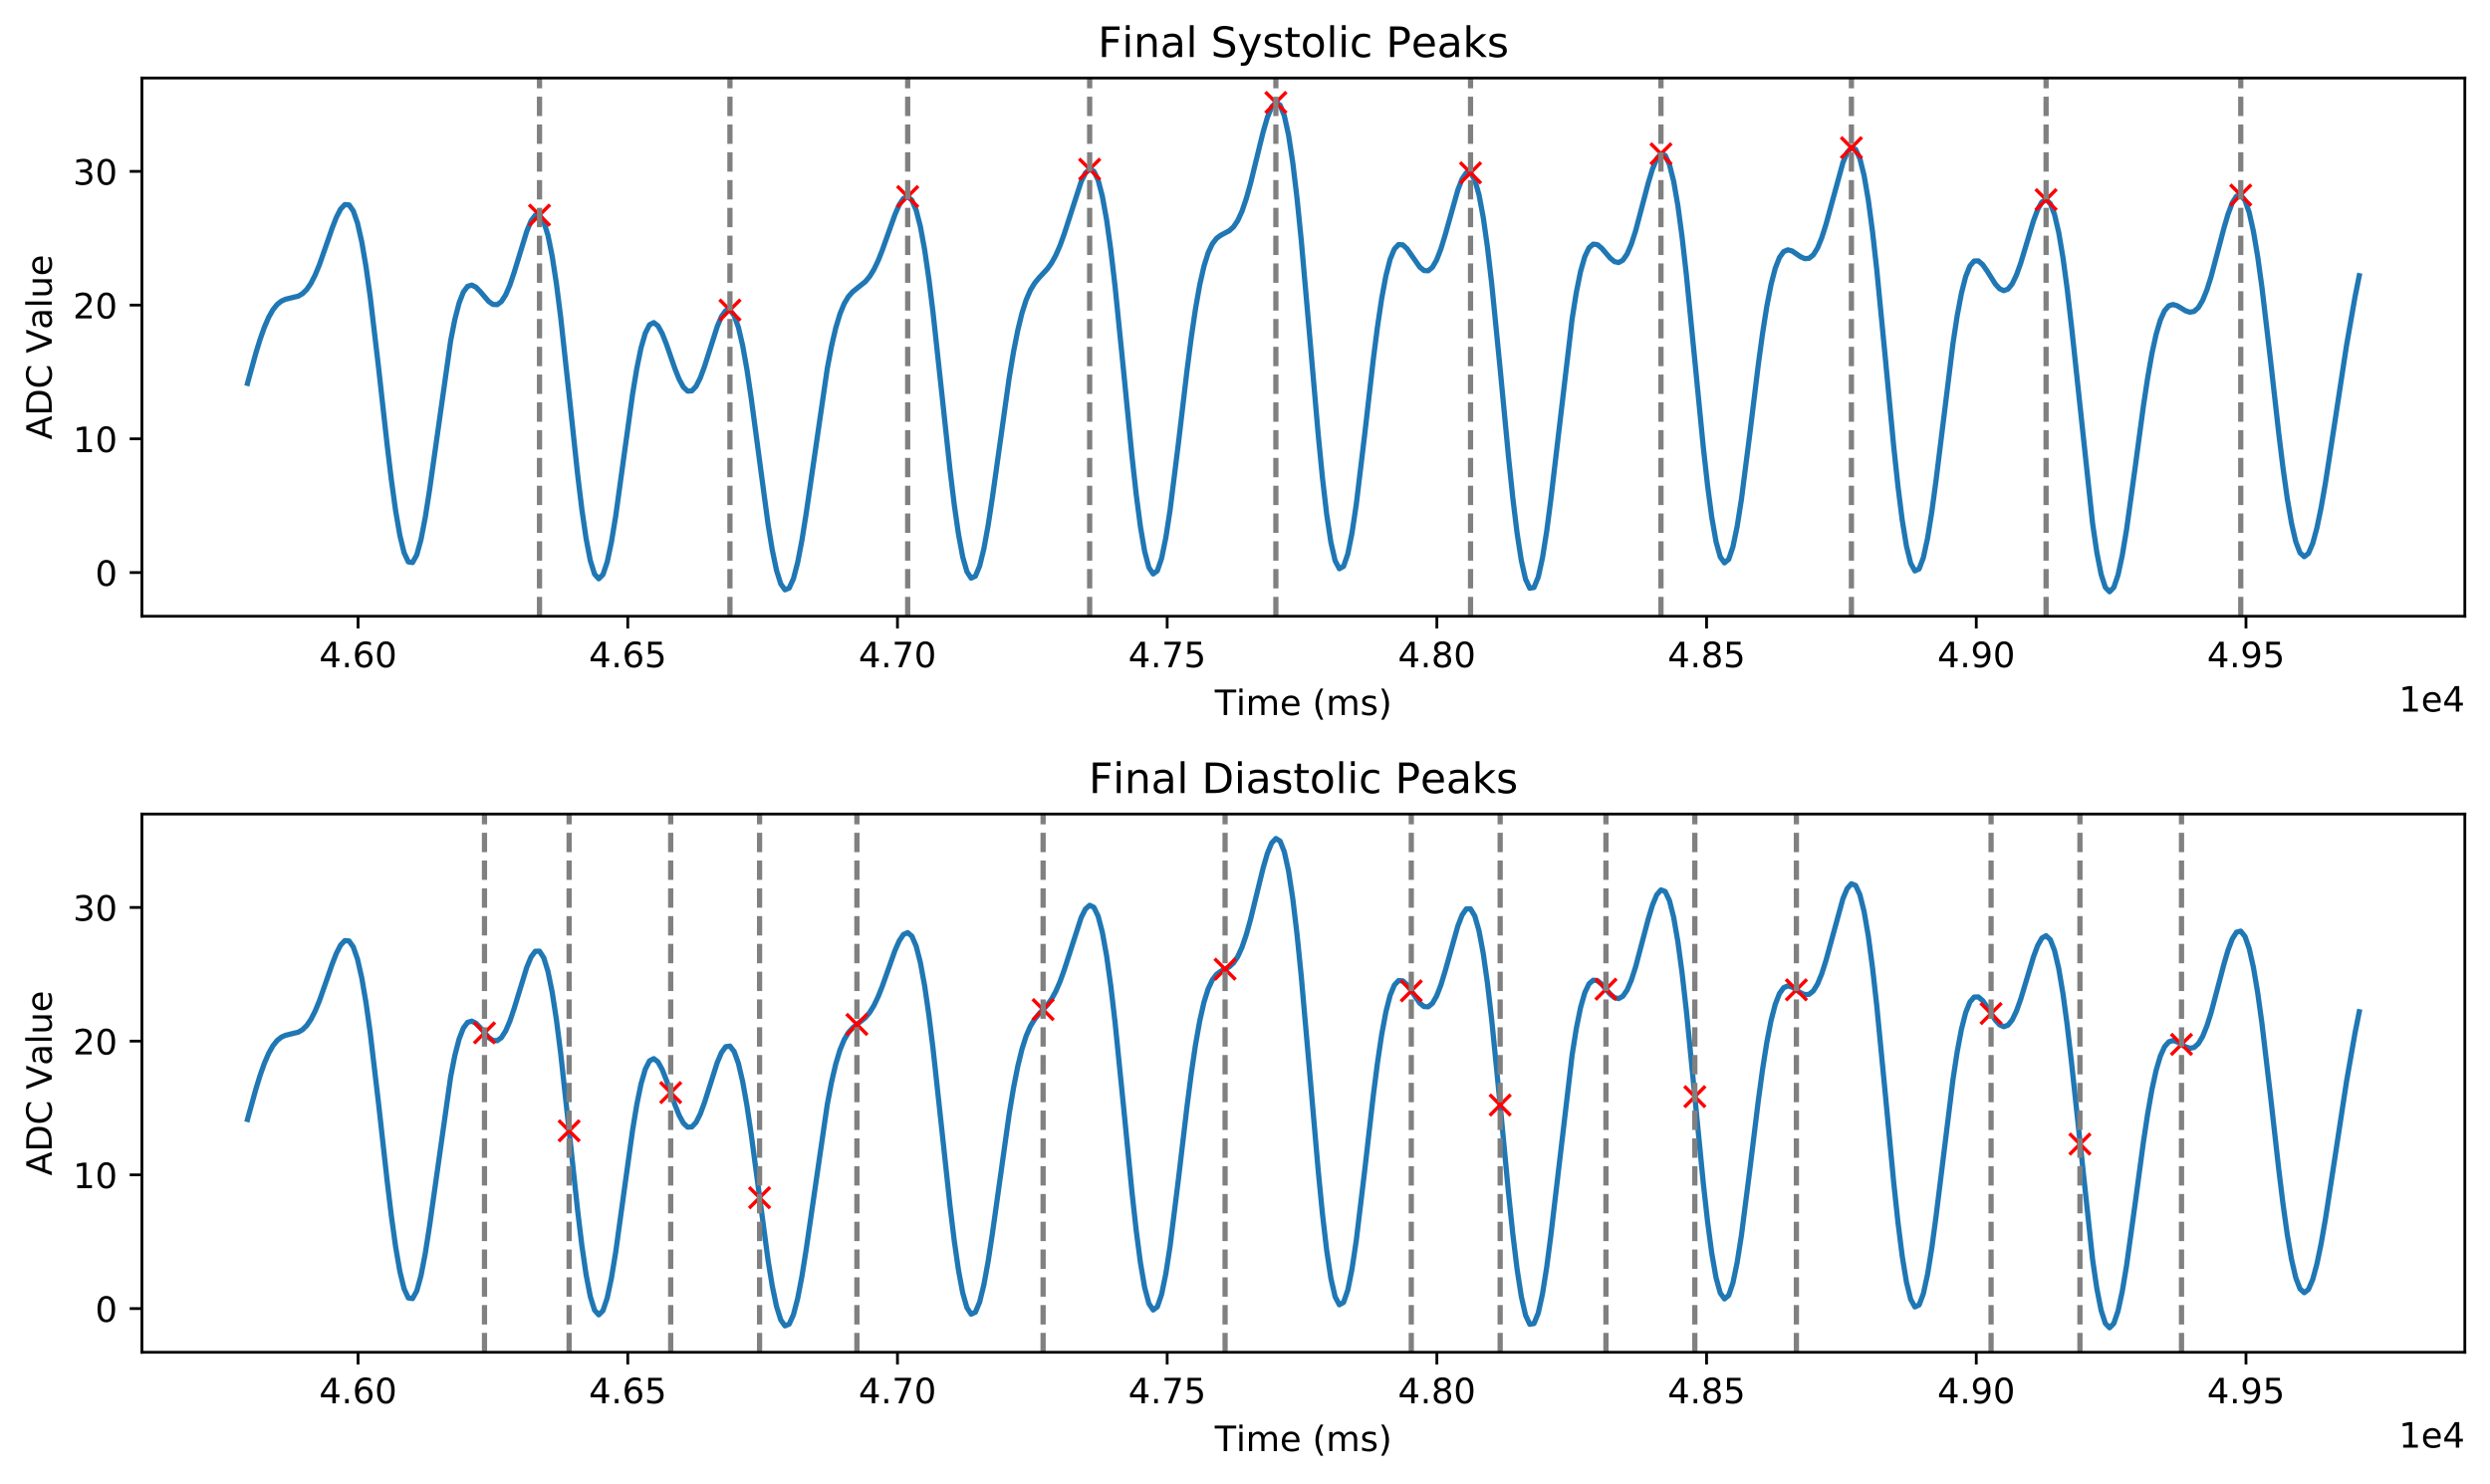 <?xml version="1.0" encoding="utf-8" standalone="no"?>
<!DOCTYPE svg PUBLIC "-//W3C//DTD SVG 1.1//EN"
  "http://www.w3.org/Graphics/SVG/1.1/DTD/svg11.dtd">
<!-- Created with matplotlib (https://matplotlib.org/) -->
<svg height="424.474pt" version="1.1" viewBox="0 0 712.433 424.474" width="712.433pt" xmlns="http://www.w3.org/2000/svg" xmlns:xlink="http://www.w3.org/1999/xlink">
 <defs>
  <style type="text/css">
*{stroke-linecap:butt;stroke-linejoin:round;}
  </style>
 </defs>
 <g id="figure_1">
  <g id="patch_1">
   <path d="M 0 424.474 
L 712.433 424.474 
L 712.433 0 
L 0 0 
z
" style="fill:#ffffff;"/>
  </g>
  <g id="axes_1">
   <g id="patch_2">
    <path d="M 40.603 176.318 
L 705.233 176.318 
L 705.233 22.318 
L 40.603 22.318 
z
" style="fill:#ffffff;"/>
   </g>
   <g id="matplotlib.axis_1">
    <g id="xtick_1">
     <g id="line2d_1">
      <defs>
       <path d="M 0 0 
L 0 3.5 
" id="m18b2d6b1d8" style="stroke:#000000;stroke-width:0.8;"/>
      </defs>
      <g>
       <use style="stroke:#000000;stroke-width:0.8;" x="102.452" xlink:href="#m18b2d6b1d8" y="176.318"/>
      </g>
     </g>
     <g id="text_1">
      <!-- 4.60 -->
      <defs>
       <path d="M 37.797 64.312 
L 12.891 25.391 
L 37.797 25.391 
z
M 35.203 72.906 
L 47.609 72.906 
L 47.609 25.391 
L 58.016 25.391 
L 58.016 17.188 
L 47.609 17.188 
L 47.609 0 
L 37.797 0 
L 37.797 17.188 
L 4.891 17.188 
L 4.891 26.703 
z
" id="DejaVuSans-52"/>
       <path d="M 10.688 12.406 
L 21 12.406 
L 21 0 
L 10.688 0 
z
" id="DejaVuSans-46"/>
       <path d="M 33.016 40.375 
Q 26.375 40.375 22.484 35.828 
Q 18.609 31.297 18.609 23.391 
Q 18.609 15.531 22.484 10.953 
Q 26.375 6.391 33.016 6.391 
Q 39.656 6.391 43.531 10.953 
Q 47.406 15.531 47.406 23.391 
Q 47.406 31.297 43.531 35.828 
Q 39.656 40.375 33.016 40.375 
z
M 52.594 71.297 
L 52.594 62.312 
Q 48.875 64.062 45.094 64.984 
Q 41.312 65.922 37.594 65.922 
Q 27.828 65.922 22.672 59.328 
Q 17.531 52.734 16.797 39.406 
Q 19.672 43.656 24.016 45.922 
Q 28.375 48.188 33.594 48.188 
Q 44.578 48.188 50.953 41.516 
Q 57.328 34.859 57.328 23.391 
Q 57.328 12.156 50.688 5.359 
Q 44.047 -1.422 33.016 -1.422 
Q 20.359 -1.422 13.672 8.266 
Q 6.984 17.969 6.984 36.375 
Q 6.984 53.656 15.188 63.938 
Q 23.391 74.219 37.203 74.219 
Q 40.922 74.219 44.703 73.484 
Q 48.484 72.75 52.594 71.297 
z
" id="DejaVuSans-54"/>
       <path d="M 31.781 66.406 
Q 24.172 66.406 20.328 58.906 
Q 16.5 51.422 16.5 36.375 
Q 16.5 21.391 20.328 13.891 
Q 24.172 6.391 31.781 6.391 
Q 39.453 6.391 43.281 13.891 
Q 47.125 21.391 47.125 36.375 
Q 47.125 51.422 43.281 58.906 
Q 39.453 66.406 31.781 66.406 
z
M 31.781 74.219 
Q 44.047 74.219 50.516 64.516 
Q 56.984 54.828 56.984 36.375 
Q 56.984 17.969 50.516 8.266 
Q 44.047 -1.422 31.781 -1.422 
Q 19.531 -1.422 13.062 8.266 
Q 6.594 17.969 6.594 36.375 
Q 6.594 54.828 13.062 64.516 
Q 19.531 74.219 31.781 74.219 
z
" id="DejaVuSans-48"/>
      </defs>
      <g transform="translate(91.319 190.917)scale(0.1 -0.1)">
       <use xlink:href="#DejaVuSans-52"/>
       <use x="63.623" xlink:href="#DejaVuSans-46"/>
       <use x="95.41" xlink:href="#DejaVuSans-54"/>
       <use x="159.033" xlink:href="#DejaVuSans-48"/>
      </g>
     </g>
    </g>
    <g id="xtick_2">
     <g id="line2d_2">
      <g>
       <use style="stroke:#000000;stroke-width:0.8;" x="179.618" xlink:href="#m18b2d6b1d8" y="176.318"/>
      </g>
     </g>
     <g id="text_2">
      <!-- 4.65 -->
      <defs>
       <path d="M 10.797 72.906 
L 49.516 72.906 
L 49.516 64.594 
L 19.828 64.594 
L 19.828 46.734 
Q 21.969 47.469 24.109 47.828 
Q 26.266 48.188 28.422 48.188 
Q 40.625 48.188 47.75 41.5 
Q 54.891 34.812 54.891 23.391 
Q 54.891 11.625 47.562 5.094 
Q 40.234 -1.422 26.906 -1.422 
Q 22.312 -1.422 17.547 -0.641 
Q 12.797 0.141 7.719 1.703 
L 7.719 11.625 
Q 12.109 9.234 16.797 8.062 
Q 21.484 6.891 26.703 6.891 
Q 35.156 6.891 40.078 11.328 
Q 45.016 15.766 45.016 23.391 
Q 45.016 31 40.078 35.438 
Q 35.156 39.891 26.703 39.891 
Q 22.75 39.891 18.812 39.016 
Q 14.891 38.141 10.797 36.281 
z
" id="DejaVuSans-53"/>
      </defs>
      <g transform="translate(168.485 190.917)scale(0.1 -0.1)">
       <use xlink:href="#DejaVuSans-52"/>
       <use x="63.623" xlink:href="#DejaVuSans-46"/>
       <use x="95.41" xlink:href="#DejaVuSans-54"/>
       <use x="159.033" xlink:href="#DejaVuSans-53"/>
      </g>
     </g>
    </g>
    <g id="xtick_3">
     <g id="line2d_3">
      <g>
       <use style="stroke:#000000;stroke-width:0.8;" x="256.783" xlink:href="#m18b2d6b1d8" y="176.318"/>
      </g>
     </g>
     <g id="text_3">
      <!-- 4.70 -->
      <defs>
       <path d="M 8.203 72.906 
L 55.078 72.906 
L 55.078 68.703 
L 28.609 0 
L 18.312 0 
L 43.219 64.594 
L 8.203 64.594 
z
" id="DejaVuSans-55"/>
      </defs>
      <g transform="translate(245.651 190.917)scale(0.1 -0.1)">
       <use xlink:href="#DejaVuSans-52"/>
       <use x="63.623" xlink:href="#DejaVuSans-46"/>
       <use x="95.41" xlink:href="#DejaVuSans-55"/>
       <use x="159.033" xlink:href="#DejaVuSans-48"/>
      </g>
     </g>
    </g>
    <g id="xtick_4">
     <g id="line2d_4">
      <g>
       <use style="stroke:#000000;stroke-width:0.8;" x="333.949" xlink:href="#m18b2d6b1d8" y="176.318"/>
      </g>
     </g>
     <g id="text_4">
      <!-- 4.75 -->
      <g transform="translate(322.817 190.917)scale(0.1 -0.1)">
       <use xlink:href="#DejaVuSans-52"/>
       <use x="63.623" xlink:href="#DejaVuSans-46"/>
       <use x="95.41" xlink:href="#DejaVuSans-55"/>
       <use x="159.033" xlink:href="#DejaVuSans-53"/>
      </g>
     </g>
    </g>
    <g id="xtick_5">
     <g id="line2d_5">
      <g>
       <use style="stroke:#000000;stroke-width:0.8;" x="411.115" xlink:href="#m18b2d6b1d8" y="176.318"/>
      </g>
     </g>
     <g id="text_5">
      <!-- 4.80 -->
      <defs>
       <path d="M 31.781 34.625 
Q 24.75 34.625 20.719 30.859 
Q 16.703 27.094 16.703 20.516 
Q 16.703 13.922 20.719 10.156 
Q 24.75 6.391 31.781 6.391 
Q 38.812 6.391 42.859 10.172 
Q 46.922 13.969 46.922 20.516 
Q 46.922 27.094 42.891 30.859 
Q 38.875 34.625 31.781 34.625 
z
M 21.922 38.812 
Q 15.578 40.375 12.031 44.719 
Q 8.5 49.078 8.5 55.328 
Q 8.5 64.062 14.719 69.141 
Q 20.953 74.219 31.781 74.219 
Q 42.672 74.219 48.875 69.141 
Q 55.078 64.062 55.078 55.328 
Q 55.078 49.078 51.531 44.719 
Q 48 40.375 41.703 38.812 
Q 48.828 37.156 52.797 32.312 
Q 56.781 27.484 56.781 20.516 
Q 56.781 9.906 50.312 4.234 
Q 43.844 -1.422 31.781 -1.422 
Q 19.734 -1.422 13.25 4.234 
Q 6.781 9.906 6.781 20.516 
Q 6.781 27.484 10.781 32.312 
Q 14.797 37.156 21.922 38.812 
z
M 18.312 54.391 
Q 18.312 48.734 21.844 45.562 
Q 25.391 42.391 31.781 42.391 
Q 38.141 42.391 41.719 45.562 
Q 45.312 48.734 45.312 54.391 
Q 45.312 60.062 41.719 63.234 
Q 38.141 66.406 31.781 66.406 
Q 25.391 66.406 21.844 63.234 
Q 18.312 60.062 18.312 54.391 
z
" id="DejaVuSans-56"/>
      </defs>
      <g transform="translate(399.982 190.917)scale(0.1 -0.1)">
       <use xlink:href="#DejaVuSans-52"/>
       <use x="63.623" xlink:href="#DejaVuSans-46"/>
       <use x="95.41" xlink:href="#DejaVuSans-56"/>
       <use x="159.033" xlink:href="#DejaVuSans-48"/>
      </g>
     </g>
    </g>
    <g id="xtick_6">
     <g id="line2d_6">
      <g>
       <use style="stroke:#000000;stroke-width:0.8;" x="488.281" xlink:href="#m18b2d6b1d8" y="176.318"/>
      </g>
     </g>
     <g id="text_6">
      <!-- 4.85 -->
      <g transform="translate(477.148 190.917)scale(0.1 -0.1)">
       <use xlink:href="#DejaVuSans-52"/>
       <use x="63.623" xlink:href="#DejaVuSans-46"/>
       <use x="95.41" xlink:href="#DejaVuSans-56"/>
       <use x="159.033" xlink:href="#DejaVuSans-53"/>
      </g>
     </g>
    </g>
    <g id="xtick_7">
     <g id="line2d_7">
      <g>
       <use style="stroke:#000000;stroke-width:0.8;" x="565.447" xlink:href="#m18b2d6b1d8" y="176.318"/>
      </g>
     </g>
     <g id="text_7">
      <!-- 4.90 -->
      <defs>
       <path d="M 10.984 1.516 
L 10.984 10.5 
Q 14.703 8.734 18.5 7.812 
Q 22.312 6.891 25.984 6.891 
Q 35.75 6.891 40.891 13.453 
Q 46.047 20.016 46.781 33.406 
Q 43.953 29.203 39.594 26.953 
Q 35.25 24.703 29.984 24.703 
Q 19.047 24.703 12.672 31.312 
Q 6.297 37.938 6.297 49.422 
Q 6.297 60.641 12.938 67.422 
Q 19.578 74.219 30.609 74.219 
Q 43.266 74.219 49.922 64.516 
Q 56.594 54.828 56.594 36.375 
Q 56.594 19.141 48.406 8.859 
Q 40.234 -1.422 26.422 -1.422 
Q 22.703 -1.422 18.891 -0.688 
Q 15.094 0.047 10.984 1.516 
z
M 30.609 32.422 
Q 37.25 32.422 41.125 36.953 
Q 45.016 41.5 45.016 49.422 
Q 45.016 57.281 41.125 61.844 
Q 37.25 66.406 30.609 66.406 
Q 23.969 66.406 20.094 61.844 
Q 16.219 57.281 16.219 49.422 
Q 16.219 41.5 20.094 36.953 
Q 23.969 32.422 30.609 32.422 
z
" id="DejaVuSans-57"/>
      </defs>
      <g transform="translate(554.314 190.917)scale(0.1 -0.1)">
       <use xlink:href="#DejaVuSans-52"/>
       <use x="63.623" xlink:href="#DejaVuSans-46"/>
       <use x="95.41" xlink:href="#DejaVuSans-57"/>
       <use x="159.033" xlink:href="#DejaVuSans-48"/>
      </g>
     </g>
    </g>
    <g id="xtick_8">
     <g id="line2d_8">
      <g>
       <use style="stroke:#000000;stroke-width:0.8;" x="642.613" xlink:href="#m18b2d6b1d8" y="176.318"/>
      </g>
     </g>
     <g id="text_8">
      <!-- 4.95 -->
      <g transform="translate(631.48 190.917)scale(0.1 -0.1)">
       <use xlink:href="#DejaVuSans-52"/>
       <use x="63.623" xlink:href="#DejaVuSans-46"/>
       <use x="95.41" xlink:href="#DejaVuSans-57"/>
       <use x="159.033" xlink:href="#DejaVuSans-53"/>
      </g>
     </g>
    </g>
    <g id="text_9">
     <!-- Time (ms) -->
     <defs>
      <path d="M -0.297 72.906 
L 61.375 72.906 
L 61.375 64.594 
L 35.5 64.594 
L 35.5 0 
L 25.594 0 
L 25.594 64.594 
L -0.297 64.594 
z
" id="DejaVuSans-84"/>
      <path d="M 9.422 54.688 
L 18.406 54.688 
L 18.406 0 
L 9.422 0 
z
M 9.422 75.984 
L 18.406 75.984 
L 18.406 64.594 
L 9.422 64.594 
z
" id="DejaVuSans-105"/>
      <path d="M 52 44.188 
Q 55.375 50.25 60.062 53.125 
Q 64.75 56 71.094 56 
Q 79.641 56 84.281 50.016 
Q 88.922 44.047 88.922 33.016 
L 88.922 0 
L 79.891 0 
L 79.891 32.719 
Q 79.891 40.578 77.094 44.375 
Q 74.312 48.188 68.609 48.188 
Q 61.625 48.188 57.562 43.547 
Q 53.516 38.922 53.516 30.906 
L 53.516 0 
L 44.484 0 
L 44.484 32.719 
Q 44.484 40.625 41.703 44.406 
Q 38.922 48.188 33.109 48.188 
Q 26.219 48.188 22.156 43.531 
Q 18.109 38.875 18.109 30.906 
L 18.109 0 
L 9.078 0 
L 9.078 54.688 
L 18.109 54.688 
L 18.109 46.188 
Q 21.188 51.219 25.484 53.609 
Q 29.781 56 35.688 56 
Q 41.656 56 45.828 52.969 
Q 50 49.953 52 44.188 
z
" id="DejaVuSans-109"/>
      <path d="M 56.203 29.594 
L 56.203 25.203 
L 14.891 25.203 
Q 15.484 15.922 20.484 11.062 
Q 25.484 6.203 34.422 6.203 
Q 39.594 6.203 44.453 7.469 
Q 49.312 8.734 54.109 11.281 
L 54.109 2.781 
Q 49.266 0.734 44.188 -0.344 
Q 39.109 -1.422 33.891 -1.422 
Q 20.797 -1.422 13.156 6.188 
Q 5.516 13.812 5.516 26.812 
Q 5.516 40.234 12.766 48.109 
Q 20.016 56 32.328 56 
Q 43.359 56 49.781 48.891 
Q 56.203 41.797 56.203 29.594 
z
M 47.219 32.234 
Q 47.125 39.594 43.094 43.984 
Q 39.062 48.391 32.422 48.391 
Q 24.906 48.391 20.391 44.141 
Q 15.875 39.891 15.188 32.172 
z
" id="DejaVuSans-101"/>
      <path id="DejaVuSans-32"/>
      <path d="M 31 75.875 
Q 24.469 64.656 21.281 53.656 
Q 18.109 42.672 18.109 31.391 
Q 18.109 20.125 21.312 9.062 
Q 24.516 -2 31 -13.188 
L 23.188 -13.188 
Q 15.875 -1.703 12.234 9.375 
Q 8.594 20.453 8.594 31.391 
Q 8.594 42.281 12.203 53.312 
Q 15.828 64.359 23.188 75.875 
z
" id="DejaVuSans-40"/>
      <path d="M 44.281 53.078 
L 44.281 44.578 
Q 40.484 46.531 36.375 47.5 
Q 32.281 48.484 27.875 48.484 
Q 21.188 48.484 17.844 46.438 
Q 14.5 44.391 14.5 40.281 
Q 14.5 37.156 16.891 35.375 
Q 19.281 33.594 26.516 31.984 
L 29.594 31.297 
Q 39.156 29.25 43.188 25.516 
Q 47.219 21.781 47.219 15.094 
Q 47.219 7.469 41.188 3.016 
Q 35.156 -1.422 24.609 -1.422 
Q 20.219 -1.422 15.453 -0.562 
Q 10.688 0.297 5.422 2 
L 5.422 11.281 
Q 10.406 8.688 15.234 7.391 
Q 20.062 6.109 24.812 6.109 
Q 31.156 6.109 34.562 8.281 
Q 37.984 10.453 37.984 14.406 
Q 37.984 18.062 35.516 20.016 
Q 33.062 21.969 24.703 23.781 
L 21.578 24.516 
Q 13.234 26.266 9.516 29.906 
Q 5.812 33.547 5.812 39.891 
Q 5.812 47.609 11.281 51.797 
Q 16.75 56 26.812 56 
Q 31.781 56 36.172 55.266 
Q 40.578 54.547 44.281 53.078 
z
" id="DejaVuSans-115"/>
      <path d="M 8.016 75.875 
L 15.828 75.875 
Q 23.141 64.359 26.781 53.312 
Q 30.422 42.281 30.422 31.391 
Q 30.422 20.453 26.781 9.375 
Q 23.141 -1.703 15.828 -13.188 
L 8.016 -13.188 
Q 14.5 -2 17.703 9.062 
Q 20.906 20.125 20.906 31.391 
Q 20.906 42.672 17.703 53.656 
Q 14.5 64.656 8.016 75.875 
z
" id="DejaVuSans-41"/>
     </defs>
     <g transform="translate(347.565 204.595)scale(0.1 -0.1)">
      <use xlink:href="#DejaVuSans-84"/>
      <use x="61.037" xlink:href="#DejaVuSans-105"/>
      <use x="88.82" xlink:href="#DejaVuSans-109"/>
      <use x="186.232" xlink:href="#DejaVuSans-101"/>
      <use x="247.756" xlink:href="#DejaVuSans-32"/>
      <use x="279.543" xlink:href="#DejaVuSans-40"/>
      <use x="318.557" xlink:href="#DejaVuSans-109"/>
      <use x="415.969" xlink:href="#DejaVuSans-115"/>
      <use x="468.068" xlink:href="#DejaVuSans-41"/>
     </g>
    </g>
    <g id="text_10">
     <!-- 1e4 -->
     <defs>
      <path d="M 12.406 8.297 
L 28.516 8.297 
L 28.516 63.922 
L 10.984 60.406 
L 10.984 69.391 
L 28.422 72.906 
L 38.281 72.906 
L 38.281 8.297 
L 54.391 8.297 
L 54.391 0 
L 12.406 0 
z
" id="DejaVuSans-49"/>
     </defs>
     <g transform="translate(686.355 203.595)scale(0.1 -0.1)">
      <use xlink:href="#DejaVuSans-49"/>
      <use x="63.623" xlink:href="#DejaVuSans-101"/>
      <use x="125.146" xlink:href="#DejaVuSans-52"/>
     </g>
    </g>
   </g>
   <g id="matplotlib.axis_2">
    <g id="ytick_1">
     <g id="line2d_9">
      <defs>
       <path d="M 0 0 
L -3.5 0 
" id="m24e565a5c6" style="stroke:#000000;stroke-width:0.8;"/>
      </defs>
      <g>
       <use style="stroke:#000000;stroke-width:0.8;" x="40.603" xlink:href="#m24e565a5c6" y="163.814"/>
      </g>
     </g>
     <g id="text_11">
      <!-- 0 -->
      <g transform="translate(27.241 167.613)scale(0.1 -0.1)">
       <use xlink:href="#DejaVuSans-48"/>
      </g>
     </g>
    </g>
    <g id="ytick_2">
     <g id="line2d_10">
      <g>
       <use style="stroke:#000000;stroke-width:0.8;" x="40.603" xlink:href="#m24e565a5c6" y="125.557"/>
      </g>
     </g>
     <g id="text_12">
      <!-- 10 -->
      <g transform="translate(20.878 129.356)scale(0.1 -0.1)">
       <use xlink:href="#DejaVuSans-49"/>
       <use x="63.623" xlink:href="#DejaVuSans-48"/>
      </g>
     </g>
    </g>
    <g id="ytick_3">
     <g id="line2d_11">
      <g>
       <use style="stroke:#000000;stroke-width:0.8;" x="40.603" xlink:href="#m24e565a5c6" y="87.299"/>
      </g>
     </g>
     <g id="text_13">
      <!-- 20 -->
      <defs>
       <path d="M 19.188 8.297 
L 53.609 8.297 
L 53.609 0 
L 7.328 0 
L 7.328 8.297 
Q 12.938 14.109 22.625 23.891 
Q 32.328 33.688 34.812 36.531 
Q 39.547 41.844 41.422 45.531 
Q 43.312 49.219 43.312 52.781 
Q 43.312 58.594 39.234 62.25 
Q 35.156 65.922 28.609 65.922 
Q 23.969 65.922 18.812 64.312 
Q 13.672 62.703 7.812 59.422 
L 7.812 69.391 
Q 13.766 71.781 18.938 73 
Q 24.125 74.219 28.422 74.219 
Q 39.75 74.219 46.484 68.547 
Q 53.219 62.891 53.219 53.422 
Q 53.219 48.922 51.531 44.891 
Q 49.859 40.875 45.406 35.406 
Q 44.188 33.984 37.641 27.219 
Q 31.109 20.453 19.188 8.297 
z
" id="DejaVuSans-50"/>
      </defs>
      <g transform="translate(20.878 91.098)scale(0.1 -0.1)">
       <use xlink:href="#DejaVuSans-50"/>
       <use x="63.623" xlink:href="#DejaVuSans-48"/>
      </g>
     </g>
    </g>
    <g id="ytick_4">
     <g id="line2d_12">
      <g>
       <use style="stroke:#000000;stroke-width:0.8;" x="40.603" xlink:href="#m24e565a5c6" y="49.042"/>
      </g>
     </g>
     <g id="text_14">
      <!-- 30 -->
      <defs>
       <path d="M 40.578 39.312 
Q 47.656 37.797 51.625 33 
Q 55.609 28.219 55.609 21.188 
Q 55.609 10.406 48.188 4.484 
Q 40.766 -1.422 27.094 -1.422 
Q 22.516 -1.422 17.656 -0.516 
Q 12.797 0.391 7.625 2.203 
L 7.625 11.719 
Q 11.719 9.328 16.594 8.109 
Q 21.484 6.891 26.812 6.891 
Q 36.078 6.891 40.938 10.547 
Q 45.797 14.203 45.797 21.188 
Q 45.797 27.641 41.281 31.266 
Q 36.766 34.906 28.719 34.906 
L 20.219 34.906 
L 20.219 43.016 
L 29.109 43.016 
Q 36.375 43.016 40.234 45.922 
Q 44.094 48.828 44.094 54.297 
Q 44.094 59.906 40.109 62.906 
Q 36.141 65.922 28.719 65.922 
Q 24.656 65.922 20.016 65.031 
Q 15.375 64.156 9.812 62.312 
L 9.812 71.094 
Q 15.438 72.656 20.344 73.438 
Q 25.25 74.219 29.594 74.219 
Q 40.828 74.219 47.359 69.109 
Q 53.906 64.016 53.906 55.328 
Q 53.906 49.266 50.438 45.094 
Q 46.969 40.922 40.578 39.312 
z
" id="DejaVuSans-51"/>
      </defs>
      <g transform="translate(20.878 52.841)scale(0.1 -0.1)">
       <use xlink:href="#DejaVuSans-51"/>
       <use x="63.623" xlink:href="#DejaVuSans-48"/>
      </g>
     </g>
    </g>
    <g id="text_15">
     <!-- ADC Value -->
     <defs>
      <path d="M 34.188 63.188 
L 20.797 26.906 
L 47.609 26.906 
z
M 28.609 72.906 
L 39.797 72.906 
L 67.578 0 
L 57.328 0 
L 50.688 18.703 
L 17.828 18.703 
L 11.188 0 
L 0.781 0 
z
" id="DejaVuSans-65"/>
      <path d="M 19.672 64.797 
L 19.672 8.109 
L 31.594 8.109 
Q 46.688 8.109 53.688 14.938 
Q 60.688 21.781 60.688 36.531 
Q 60.688 51.172 53.688 57.984 
Q 46.688 64.797 31.594 64.797 
z
M 9.812 72.906 
L 30.078 72.906 
Q 51.266 72.906 61.172 64.094 
Q 71.094 55.281 71.094 36.531 
Q 71.094 17.672 61.125 8.828 
Q 51.172 0 30.078 0 
L 9.812 0 
z
" id="DejaVuSans-68"/>
      <path d="M 64.406 67.281 
L 64.406 56.891 
Q 59.422 61.531 53.781 63.812 
Q 48.141 66.109 41.797 66.109 
Q 29.297 66.109 22.656 58.469 
Q 16.016 50.828 16.016 36.375 
Q 16.016 21.969 22.656 14.328 
Q 29.297 6.688 41.797 6.688 
Q 48.141 6.688 53.781 8.984 
Q 59.422 11.281 64.406 15.922 
L 64.406 5.609 
Q 59.234 2.094 53.438 0.328 
Q 47.656 -1.422 41.219 -1.422 
Q 24.656 -1.422 15.125 8.703 
Q 5.609 18.844 5.609 36.375 
Q 5.609 53.953 15.125 64.078 
Q 24.656 74.219 41.219 74.219 
Q 47.75 74.219 53.531 72.484 
Q 59.328 70.75 64.406 67.281 
z
" id="DejaVuSans-67"/>
      <path d="M 28.609 0 
L 0.781 72.906 
L 11.078 72.906 
L 34.188 11.531 
L 57.328 72.906 
L 67.578 72.906 
L 39.797 0 
z
" id="DejaVuSans-86"/>
      <path d="M 34.281 27.484 
Q 23.391 27.484 19.188 25 
Q 14.984 22.516 14.984 16.5 
Q 14.984 11.719 18.141 8.906 
Q 21.297 6.109 26.703 6.109 
Q 34.188 6.109 38.703 11.406 
Q 43.219 16.703 43.219 25.484 
L 43.219 27.484 
z
M 52.203 31.203 
L 52.203 0 
L 43.219 0 
L 43.219 8.297 
Q 40.141 3.328 35.547 0.953 
Q 30.953 -1.422 24.312 -1.422 
Q 15.922 -1.422 10.953 3.297 
Q 6 8.016 6 15.922 
Q 6 25.141 12.172 29.828 
Q 18.359 34.516 30.609 34.516 
L 43.219 34.516 
L 43.219 35.406 
Q 43.219 41.609 39.141 45 
Q 35.062 48.391 27.688 48.391 
Q 23 48.391 18.547 47.266 
Q 14.109 46.141 10.016 43.891 
L 10.016 52.203 
Q 14.938 54.109 19.578 55.047 
Q 24.219 56 28.609 56 
Q 40.484 56 46.344 49.844 
Q 52.203 43.703 52.203 31.203 
z
" id="DejaVuSans-97"/>
      <path d="M 9.422 75.984 
L 18.406 75.984 
L 18.406 0 
L 9.422 0 
z
" id="DejaVuSans-108"/>
      <path d="M 8.5 21.578 
L 8.5 54.688 
L 17.484 54.688 
L 17.484 21.922 
Q 17.484 14.156 20.5 10.266 
Q 23.531 6.391 29.594 6.391 
Q 36.859 6.391 41.078 11.031 
Q 45.312 15.672 45.312 23.688 
L 45.312 54.688 
L 54.297 54.688 
L 54.297 0 
L 45.312 0 
L 45.312 8.406 
Q 42.047 3.422 37.719 1 
Q 33.406 -1.422 27.688 -1.422 
Q 18.266 -1.422 13.375 4.438 
Q 8.5 10.297 8.5 21.578 
z
M 31.109 56 
z
" id="DejaVuSans-117"/>
     </defs>
     <g transform="translate(14.798 125.782)rotate(-90)scale(0.1 -0.1)">
      <use xlink:href="#DejaVuSans-65"/>
      <use x="68.408" xlink:href="#DejaVuSans-68"/>
      <use x="145.41" xlink:href="#DejaVuSans-67"/>
      <use x="215.234" xlink:href="#DejaVuSans-32"/>
      <use x="247.021" xlink:href="#DejaVuSans-86"/>
      <use x="315.32" xlink:href="#DejaVuSans-97"/>
      <use x="376.6" xlink:href="#DejaVuSans-108"/>
      <use x="404.383" xlink:href="#DejaVuSans-117"/>
      <use x="467.762" xlink:href="#DejaVuSans-101"/>
     </g>
    </g>
   </g>
   <g id="line2d_13">
    <path clip-path="url(#p9a626cf905)" d="M 70.814 109.695 
L 73.235 100.928 
L 74.446 97.009 
L 75.657 93.599 
L 76.868 90.796 
L 78.079 88.642 
L 79.289 87.121 
L 80.5 86.155 
L 81.711 85.615 
L 85.344 84.729 
L 86.554 84.021 
L 87.765 82.827 
L 88.976 81.051 
L 90.187 78.666 
L 91.398 75.725 
L 93.82 68.794 
L 95.03 65.293 
L 96.241 62.187 
L 97.452 59.82 
L 98.663 58.535 
L 99.874 58.634 
L 101.085 60.362 
L 102.295 63.869 
L 103.506 69.201 
L 104.717 76.282 
L 105.928 84.915 
L 108.35 105.474 
L 110.771 127.305 
L 111.982 137.361 
L 113.193 146.14 
L 114.404 153.188 
L 115.615 158.142 
L 116.825 160.763 
L 118.036 160.953 
L 119.247 158.755 
L 120.458 154.359 
L 121.669 148.082 
L 122.88 140.345 
L 128.934 97.527 
L 130.145 91.366 
L 131.356 86.698 
L 132.566 83.579 
L 133.777 81.932 
L 134.988 81.565 
L 136.199 82.186 
L 137.41 83.437 
L 139.831 86.26 
L 141.042 87.098 
L 142.253 87.162 
L 143.464 86.278 
L 144.675 84.388 
L 145.886 81.561 
L 147.096 77.985 
L 150.729 66.142 
L 151.94 63.238 
L 153.151 61.587 
L 154.362 61.557 
L 155.572 63.423 
L 156.783 67.336 
L 157.994 73.309 
L 159.205 81.202 
L 160.416 90.734 
L 162.837 112.957 
L 165.259 135.649 
L 166.47 145.661 
L 167.681 154.042 
L 168.892 160.346 
L 170.102 164.256 
L 171.313 165.606 
L 172.524 164.394 
L 173.735 160.778 
L 174.946 155.068 
L 176.157 147.698 
L 178.578 130.144 
L 181 112.713 
L 182.211 105.376 
L 183.422 99.494 
L 184.633 95.315 
L 185.843 92.935 
L 187.054 92.308 
L 188.265 93.247 
L 189.476 95.449 
L 190.687 98.522 
L 193.108 105.504 
L 194.319 108.533 
L 195.53 110.753 
L 196.741 111.901 
L 197.952 111.83 
L 199.163 110.528 
L 200.373 108.111 
L 201.584 104.82 
L 205.217 93.419 
L 206.428 90.565 
L 207.638 88.888 
L 208.849 88.717 
L 210.06 90.277 
L 211.271 93.665 
L 212.482 98.842 
L 213.693 105.628 
L 214.904 113.719 
L 219.747 149.932 
L 220.958 157.349 
L 222.169 163.161 
L 223.379 167.036 
L 224.59 168.761 
L 225.801 168.261 
L 227.012 165.596 
L 228.223 160.957 
L 229.434 154.646 
L 230.644 147.053 
L 236.699 105.44 
L 237.909 99.06 
L 239.12 93.848 
L 240.331 89.818 
L 241.542 86.879 
L 242.753 84.853 
L 243.964 83.493 
L 247.596 80.573 
L 248.807 79.129 
L 250.018 77.162 
L 251.229 74.627 
L 252.44 71.581 
L 256.072 61.356 
L 257.283 58.606 
L 258.494 56.787 
L 259.705 56.248 
L 260.915 57.285 
L 262.126 60.11 
L 263.337 64.831 
L 264.548 71.428 
L 265.759 79.757 
L 266.97 89.544 
L 269.391 111.861 
L 271.813 134.402 
L 273.024 144.382 
L 274.235 152.824 
L 275.446 159.32 
L 276.656 163.573 
L 277.867 165.421 
L 279.078 164.842 
L 280.289 161.958 
L 281.5 157.02 
L 282.711 150.386 
L 283.921 142.498 
L 288.765 107.995 
L 289.976 100.735 
L 291.186 94.579 
L 292.397 89.612 
L 293.608 85.801 
L 294.819 83.009 
L 296.03 81.014 
L 297.241 79.536 
L 299.662 76.921 
L 300.873 75.239 
L 302.084 73.046 
L 303.295 70.257 
L 304.506 66.899 
L 309.349 51.924 
L 310.56 49.51 
L 311.771 48.423 
L 312.982 49.009 
L 314.192 51.535 
L 315.403 56.148 
L 316.614 62.862 
L 317.825 71.542 
L 319.036 81.909 
L 321.457 105.937 
L 323.879 130.532 
L 325.09 141.476 
L 326.301 150.732 
L 327.512 157.82 
L 328.722 162.385 
L 329.933 164.223 
L 331.144 163.298 
L 332.355 159.738 
L 333.566 153.827 
L 334.777 145.976 
L 337.198 126.565 
L 339.62 106.024 
L 340.831 96.652 
L 342.042 88.417 
L 343.253 81.571 
L 344.463 76.219 
L 345.674 72.331 
L 346.885 69.741 
L 348.096 68.177 
L 349.307 67.293 
L 351.728 66.02 
L 352.939 64.905 
L 354.15 63.093 
L 355.361 60.428 
L 356.572 56.877 
L 357.783 52.545 
L 361.415 37.716 
L 362.626 33.564 
L 363.837 30.612 
L 365.048 29.318 
L 366.259 30.067 
L 367.469 33.131 
L 368.68 38.64 
L 369.891 46.568 
L 371.102 56.72 
L 372.313 68.742 
L 374.734 96.316 
L 377.156 124.25 
L 378.367 136.624 
L 379.578 147.092 
L 380.789 155.148 
L 381.999 160.426 
L 383.21 162.728 
L 384.421 162.034 
L 385.632 158.501 
L 386.843 152.447 
L 388.054 144.33 
L 390.475 124.205 
L 392.897 103.071 
L 394.108 93.586 
L 395.319 85.435 
L 396.53 78.919 
L 397.74 74.19 
L 398.951 71.252 
L 400.162 69.963 
L 401.373 70.059 
L 402.584 71.18 
L 406.216 76.411 
L 407.427 77.399 
L 408.638 77.473 
L 409.849 76.468 
L 411.06 74.344 
L 412.27 71.199 
L 413.481 67.255 
L 417.114 54.358 
L 418.325 51.23 
L 419.535 49.464 
L 420.746 49.45 
L 421.957 51.48 
L 423.168 55.72 
L 424.379 62.189 
L 425.59 70.755 
L 426.8 81.138 
L 429.222 105.577 
L 431.644 131.06 
L 432.855 142.605 
L 434.066 152.549 
L 435.276 160.383 
L 436.487 165.721 
L 437.698 168.318 
L 438.909 168.088 
L 440.12 165.109 
L 441.331 159.618 
L 442.541 151.984 
L 443.752 142.691 
L 449.806 91.302 
L 451.017 83.651 
L 452.228 77.668 
L 453.439 73.434 
L 454.65 70.89 
L 455.861 69.849 
L 457.071 70.016 
L 458.282 71.017 
L 460.704 73.841 
L 461.915 74.847 
L 463.126 75.122 
L 464.337 74.434 
L 465.547 72.667 
L 466.758 69.832 
L 467.969 66.071 
L 470.391 56.918 
L 471.602 52.322 
L 472.812 48.331 
L 474.023 45.418 
L 475.234 44.017 
L 476.445 44.484 
L 477.656 47.067 
L 478.867 51.881 
L 480.077 58.893 
L 481.288 67.919 
L 482.499 78.63 
L 484.921 103.181 
L 487.342 127.943 
L 488.553 138.839 
L 489.764 147.984 
L 490.975 154.925 
L 492.186 159.337 
L 493.397 161.048 
L 494.608 160.047 
L 495.818 156.48 
L 497.029 150.642 
L 498.24 142.947 
L 500.662 124.076 
L 503.083 104.323 
L 504.294 95.422 
L 505.505 87.713 
L 506.716 81.456 
L 507.927 76.778 
L 509.138 73.668 
L 510.348 71.985 
L 511.559 71.48 
L 512.77 71.817 
L 515.192 73.466 
L 516.403 74 
L 517.613 73.896 
L 518.824 72.921 
L 520.035 70.954 
L 521.246 67.996 
L 522.457 64.175 
L 527.3 46.511 
L 528.511 43.636 
L 529.722 42.265 
L 530.933 42.759 
L 532.144 45.371 
L 533.354 50.224 
L 534.565 57.297 
L 535.776 66.419 
L 536.987 77.273 
L 539.409 102.292 
L 541.83 127.786 
L 543.041 139.134 
L 544.252 148.773 
L 545.463 156.227 
L 546.674 161.151 
L 547.884 163.345 
L 549.095 162.772 
L 550.306 159.556 
L 551.517 153.972 
L 552.728 146.426 
L 553.939 137.421 
L 558.782 98.252 
L 559.993 90.31 
L 561.204 83.88 
L 562.415 79.133 
L 563.625 76.1 
L 564.836 74.68 
L 566.047 74.648 
L 567.258 75.686 
L 568.469 77.41 
L 570.89 81.258 
L 572.101 82.607 
L 573.312 83.159 
L 574.523 82.719 
L 575.734 81.212 
L 576.945 78.685 
L 578.155 75.307 
L 581.788 63.256 
L 582.999 59.98 
L 584.21 57.808 
L 585.421 57.13 
L 586.631 58.255 
L 587.842 61.381 
L 589.053 66.582 
L 590.264 73.79 
L 591.475 82.799 
L 592.686 93.272 
L 598.74 149.855 
L 599.951 158.127 
L 601.161 164.284 
L 602.372 168.058 
L 603.583 169.318 
L 604.794 168.084 
L 606.005 164.516 
L 607.216 158.907 
L 608.426 151.655 
L 610.848 134.169 
L 613.27 116.151 
L 614.481 108.12 
L 615.692 101.218 
L 616.902 95.667 
L 618.113 91.565 
L 619.324 88.886 
L 620.535 87.488 
L 621.746 87.129 
L 622.957 87.494 
L 625.378 88.953 
L 626.589 89.334 
L 627.8 89.08 
L 629.011 87.981 
L 630.222 85.931 
L 631.432 82.937 
L 632.643 79.116 
L 635.065 69.981 
L 636.276 65.36 
L 637.487 61.239 
L 638.697 58.033 
L 639.908 56.122 
L 641.119 55.819 
L 642.33 57.35 
L 643.541 60.825 
L 644.752 66.231 
L 645.963 73.429 
L 647.173 82.162 
L 649.595 102.706 
L 652.017 124.199 
L 653.228 134.052 
L 654.438 142.7 
L 655.649 149.769 
L 656.86 154.983 
L 658.071 158.17 
L 659.282 159.271 
L 660.493 158.337 
L 661.703 155.516 
L 662.914 151.033 
L 664.125 145.177 
L 665.336 138.267 
L 667.758 122.605 
L 671.39 98.789 
L 673.812 84.943 
L 675.023 78.891 
L 675.023 78.891 
" style="fill:none;stroke:#1f77b4;stroke-linecap:square;stroke-width:1.5;"/>
   </g>
   <g id="line2d_14">
    <defs>
     <path d="M -3 3 
L 3 -3 
M -3 -3 
L 3 3 
" id="me55addcada" style="stroke:#ff0000;"/>
    </defs>
    <g clip-path="url(#p9a626cf905)">
     <use style="fill:#ff0000;stroke:#ff0000;" x="154.362" xlink:href="#me55addcada" y="61.557"/>
     <use style="fill:#ff0000;stroke:#ff0000;" x="208.849" xlink:href="#me55addcada" y="88.717"/>
     <use style="fill:#ff0000;stroke:#ff0000;" x="259.705" xlink:href="#me55addcada" y="56.248"/>
     <use style="fill:#ff0000;stroke:#ff0000;" x="311.771" xlink:href="#me55addcada" y="48.423"/>
     <use style="fill:#ff0000;stroke:#ff0000;" x="365.048" xlink:href="#me55addcada" y="29.318"/>
     <use style="fill:#ff0000;stroke:#ff0000;" x="420.746" xlink:href="#me55addcada" y="49.45"/>
     <use style="fill:#ff0000;stroke:#ff0000;" x="475.234" xlink:href="#me55addcada" y="44.017"/>
     <use style="fill:#ff0000;stroke:#ff0000;" x="529.722" xlink:href="#me55addcada" y="42.265"/>
     <use style="fill:#ff0000;stroke:#ff0000;" x="585.421" xlink:href="#me55addcada" y="57.13"/>
     <use style="fill:#ff0000;stroke:#ff0000;" x="641.119" xlink:href="#me55addcada" y="55.819"/>
    </g>
   </g>
   <g id="line2d_15">
    <path clip-path="url(#p9a626cf905)" d="M 154.362 176.318 
L 154.362 22.318 
" style="fill:none;stroke:#808080;stroke-dasharray:5.55,2.4;stroke-dashoffset:0;stroke-width:1.5;"/>
   </g>
   <g id="line2d_16">
    <path clip-path="url(#p9a626cf905)" d="M 208.849 176.318 
L 208.849 22.318 
" style="fill:none;stroke:#808080;stroke-dasharray:5.55,2.4;stroke-dashoffset:0;stroke-width:1.5;"/>
   </g>
   <g id="line2d_17">
    <path clip-path="url(#p9a626cf905)" d="M 259.705 176.318 
L 259.705 22.318 
" style="fill:none;stroke:#808080;stroke-dasharray:5.55,2.4;stroke-dashoffset:0;stroke-width:1.5;"/>
   </g>
   <g id="line2d_18">
    <path clip-path="url(#p9a626cf905)" d="M 311.771 176.318 
L 311.771 22.318 
" style="fill:none;stroke:#808080;stroke-dasharray:5.55,2.4;stroke-dashoffset:0;stroke-width:1.5;"/>
   </g>
   <g id="line2d_19">
    <path clip-path="url(#p9a626cf905)" d="M 365.048 176.318 
L 365.048 22.318 
" style="fill:none;stroke:#808080;stroke-dasharray:5.55,2.4;stroke-dashoffset:0;stroke-width:1.5;"/>
   </g>
   <g id="line2d_20">
    <path clip-path="url(#p9a626cf905)" d="M 420.746 176.318 
L 420.746 22.318 
" style="fill:none;stroke:#808080;stroke-dasharray:5.55,2.4;stroke-dashoffset:0;stroke-width:1.5;"/>
   </g>
   <g id="line2d_21">
    <path clip-path="url(#p9a626cf905)" d="M 475.234 176.318 
L 475.234 22.318 
" style="fill:none;stroke:#808080;stroke-dasharray:5.55,2.4;stroke-dashoffset:0;stroke-width:1.5;"/>
   </g>
   <g id="line2d_22">
    <path clip-path="url(#p9a626cf905)" d="M 529.722 176.318 
L 529.722 22.318 
" style="fill:none;stroke:#808080;stroke-dasharray:5.55,2.4;stroke-dashoffset:0;stroke-width:1.5;"/>
   </g>
   <g id="line2d_23">
    <path clip-path="url(#p9a626cf905)" d="M 585.421 176.318 
L 585.421 22.318 
" style="fill:none;stroke:#808080;stroke-dasharray:5.55,2.4;stroke-dashoffset:0;stroke-width:1.5;"/>
   </g>
   <g id="line2d_24">
    <path clip-path="url(#p9a626cf905)" d="M 641.119 176.318 
L 641.119 22.318 
" style="fill:none;stroke:#808080;stroke-dasharray:5.55,2.4;stroke-dashoffset:0;stroke-width:1.5;"/>
   </g>
   <g id="patch_3">
    <path d="M 40.603 176.318 
L 40.603 22.318 
" style="fill:none;stroke:#000000;stroke-linecap:square;stroke-linejoin:miter;stroke-width:0.8;"/>
   </g>
   <g id="patch_4">
    <path d="M 705.233 176.318 
L 705.233 22.318 
" style="fill:none;stroke:#000000;stroke-linecap:square;stroke-linejoin:miter;stroke-width:0.8;"/>
   </g>
   <g id="patch_5">
    <path d="M 40.603 176.318 
L 705.233 176.318 
" style="fill:none;stroke:#000000;stroke-linecap:square;stroke-linejoin:miter;stroke-width:0.8;"/>
   </g>
   <g id="patch_6">
    <path d="M 40.603 22.318 
L 705.233 22.318 
" style="fill:none;stroke:#000000;stroke-linecap:square;stroke-linejoin:miter;stroke-width:0.8;"/>
   </g>
   <g id="text_16">
    <!-- Final Systolic Peaks -->
    <defs>
     <path d="M 9.812 72.906 
L 51.703 72.906 
L 51.703 64.594 
L 19.672 64.594 
L 19.672 43.109 
L 48.578 43.109 
L 48.578 34.812 
L 19.672 34.812 
L 19.672 0 
L 9.812 0 
z
" id="DejaVuSans-70"/>
     <path d="M 54.891 33.016 
L 54.891 0 
L 45.906 0 
L 45.906 32.719 
Q 45.906 40.484 42.875 44.328 
Q 39.844 48.188 33.797 48.188 
Q 26.516 48.188 22.312 43.547 
Q 18.109 38.922 18.109 30.906 
L 18.109 0 
L 9.078 0 
L 9.078 54.688 
L 18.109 54.688 
L 18.109 46.188 
Q 21.344 51.125 25.703 53.562 
Q 30.078 56 35.797 56 
Q 45.219 56 50.047 50.172 
Q 54.891 44.344 54.891 33.016 
z
" id="DejaVuSans-110"/>
     <path d="M 53.516 70.516 
L 53.516 60.891 
Q 47.906 63.578 42.922 64.891 
Q 37.938 66.219 33.297 66.219 
Q 25.25 66.219 20.875 63.094 
Q 16.5 59.969 16.5 54.203 
Q 16.5 49.359 19.406 46.891 
Q 22.312 44.438 30.422 42.922 
L 36.375 41.703 
Q 47.406 39.594 52.656 34.297 
Q 57.906 29 57.906 20.125 
Q 57.906 9.516 50.797 4.047 
Q 43.703 -1.422 29.984 -1.422 
Q 24.812 -1.422 18.969 -0.25 
Q 13.141 0.922 6.891 3.219 
L 6.891 13.375 
Q 12.891 10.016 18.656 8.297 
Q 24.422 6.594 29.984 6.594 
Q 38.422 6.594 43.016 9.906 
Q 47.609 13.234 47.609 19.391 
Q 47.609 24.75 44.312 27.781 
Q 41.016 30.812 33.5 32.328 
L 27.484 33.5 
Q 16.453 35.688 11.516 40.375 
Q 6.594 45.062 6.594 53.422 
Q 6.594 63.094 13.406 68.656 
Q 20.219 74.219 32.172 74.219 
Q 37.312 74.219 42.625 73.281 
Q 47.953 72.359 53.516 70.516 
z
" id="DejaVuSans-83"/>
     <path d="M 32.172 -5.078 
Q 28.375 -14.844 24.75 -17.812 
Q 21.141 -20.797 15.094 -20.797 
L 7.906 -20.797 
L 7.906 -13.281 
L 13.188 -13.281 
Q 16.891 -13.281 18.938 -11.516 
Q 21 -9.766 23.484 -3.219 
L 25.094 0.875 
L 2.984 54.688 
L 12.5 54.688 
L 29.594 11.922 
L 46.688 54.688 
L 56.203 54.688 
z
" id="DejaVuSans-121"/>
     <path d="M 18.312 70.219 
L 18.312 54.688 
L 36.812 54.688 
L 36.812 47.703 
L 18.312 47.703 
L 18.312 18.016 
Q 18.312 11.328 20.141 9.422 
Q 21.969 7.516 27.594 7.516 
L 36.812 7.516 
L 36.812 0 
L 27.594 0 
Q 17.188 0 13.234 3.875 
Q 9.281 7.766 9.281 18.016 
L 9.281 47.703 
L 2.688 47.703 
L 2.688 54.688 
L 9.281 54.688 
L 9.281 70.219 
z
" id="DejaVuSans-116"/>
     <path d="M 30.609 48.391 
Q 23.391 48.391 19.188 42.75 
Q 14.984 37.109 14.984 27.297 
Q 14.984 17.484 19.156 11.844 
Q 23.344 6.203 30.609 6.203 
Q 37.797 6.203 41.984 11.859 
Q 46.188 17.531 46.188 27.297 
Q 46.188 37.016 41.984 42.703 
Q 37.797 48.391 30.609 48.391 
z
M 30.609 56 
Q 42.328 56 49.016 48.375 
Q 55.719 40.766 55.719 27.297 
Q 55.719 13.875 49.016 6.219 
Q 42.328 -1.422 30.609 -1.422 
Q 18.844 -1.422 12.172 6.219 
Q 5.516 13.875 5.516 27.297 
Q 5.516 40.766 12.172 48.375 
Q 18.844 56 30.609 56 
z
" id="DejaVuSans-111"/>
     <path d="M 48.781 52.594 
L 48.781 44.188 
Q 44.969 46.297 41.141 47.344 
Q 37.312 48.391 33.406 48.391 
Q 24.656 48.391 19.812 42.844 
Q 14.984 37.312 14.984 27.297 
Q 14.984 17.281 19.812 11.734 
Q 24.656 6.203 33.406 6.203 
Q 37.312 6.203 41.141 7.25 
Q 44.969 8.297 48.781 10.406 
L 48.781 2.094 
Q 45.016 0.344 40.984 -0.531 
Q 36.969 -1.422 32.422 -1.422 
Q 20.062 -1.422 12.781 6.344 
Q 5.516 14.109 5.516 27.297 
Q 5.516 40.672 12.859 48.328 
Q 20.219 56 33.016 56 
Q 37.156 56 41.109 55.141 
Q 45.062 54.297 48.781 52.594 
z
" id="DejaVuSans-99"/>
     <path d="M 19.672 64.797 
L 19.672 37.406 
L 32.078 37.406 
Q 38.969 37.406 42.719 40.969 
Q 46.484 44.531 46.484 51.125 
Q 46.484 57.672 42.719 61.234 
Q 38.969 64.797 32.078 64.797 
z
M 9.812 72.906 
L 32.078 72.906 
Q 44.344 72.906 50.609 67.359 
Q 56.891 61.812 56.891 51.125 
Q 56.891 40.328 50.609 34.812 
Q 44.344 29.297 32.078 29.297 
L 19.672 29.297 
L 19.672 0 
L 9.812 0 
z
" id="DejaVuSans-80"/>
     <path d="M 9.078 75.984 
L 18.109 75.984 
L 18.109 31.109 
L 44.922 54.688 
L 56.391 54.688 
L 27.391 29.109 
L 57.625 0 
L 45.906 0 
L 18.109 26.703 
L 18.109 0 
L 9.078 0 
z
" id="DejaVuSans-107"/>
    </defs>
    <g transform="translate(314.121 16.318)scale(0.12 -0.12)">
     <use xlink:href="#DejaVuSans-70"/>
     <use x="57.41" xlink:href="#DejaVuSans-105"/>
     <use x="85.193" xlink:href="#DejaVuSans-110"/>
     <use x="148.572" xlink:href="#DejaVuSans-97"/>
     <use x="209.852" xlink:href="#DejaVuSans-108"/>
     <use x="237.635" xlink:href="#DejaVuSans-32"/>
     <use x="269.422" xlink:href="#DejaVuSans-83"/>
     <use x="332.898" xlink:href="#DejaVuSans-121"/>
     <use x="392.078" xlink:href="#DejaVuSans-115"/>
     <use x="444.178" xlink:href="#DejaVuSans-116"/>
     <use x="483.387" xlink:href="#DejaVuSans-111"/>
     <use x="544.568" xlink:href="#DejaVuSans-108"/>
     <use x="572.352" xlink:href="#DejaVuSans-105"/>
     <use x="600.135" xlink:href="#DejaVuSans-99"/>
     <use x="655.115" xlink:href="#DejaVuSans-32"/>
     <use x="686.902" xlink:href="#DejaVuSans-80"/>
     <use x="747.158" xlink:href="#DejaVuSans-101"/>
     <use x="808.682" xlink:href="#DejaVuSans-97"/>
     <use x="869.961" xlink:href="#DejaVuSans-107"/>
     <use x="927.871" xlink:href="#DejaVuSans-115"/>
    </g>
   </g>
  </g>
  <g id="axes_2">
   <g id="patch_7">
    <path d="M 40.603 386.918 
L 705.233 386.918 
L 705.233 232.918 
L 40.603 232.918 
z
" style="fill:#ffffff;"/>
   </g>
   <g id="matplotlib.axis_3">
    <g id="xtick_9">
     <g id="line2d_25">
      <g>
       <use style="stroke:#000000;stroke-width:0.8;" x="102.452" xlink:href="#m18b2d6b1d8" y="386.918"/>
      </g>
     </g>
     <g id="text_17">
      <!-- 4.60 -->
      <g transform="translate(91.319 401.517)scale(0.1 -0.1)">
       <use xlink:href="#DejaVuSans-52"/>
       <use x="63.623" xlink:href="#DejaVuSans-46"/>
       <use x="95.41" xlink:href="#DejaVuSans-54"/>
       <use x="159.033" xlink:href="#DejaVuSans-48"/>
      </g>
     </g>
    </g>
    <g id="xtick_10">
     <g id="line2d_26">
      <g>
       <use style="stroke:#000000;stroke-width:0.8;" x="179.618" xlink:href="#m18b2d6b1d8" y="386.918"/>
      </g>
     </g>
     <g id="text_18">
      <!-- 4.65 -->
      <g transform="translate(168.485 401.517)scale(0.1 -0.1)">
       <use xlink:href="#DejaVuSans-52"/>
       <use x="63.623" xlink:href="#DejaVuSans-46"/>
       <use x="95.41" xlink:href="#DejaVuSans-54"/>
       <use x="159.033" xlink:href="#DejaVuSans-53"/>
      </g>
     </g>
    </g>
    <g id="xtick_11">
     <g id="line2d_27">
      <g>
       <use style="stroke:#000000;stroke-width:0.8;" x="256.783" xlink:href="#m18b2d6b1d8" y="386.918"/>
      </g>
     </g>
     <g id="text_19">
      <!-- 4.70 -->
      <g transform="translate(245.651 401.517)scale(0.1 -0.1)">
       <use xlink:href="#DejaVuSans-52"/>
       <use x="63.623" xlink:href="#DejaVuSans-46"/>
       <use x="95.41" xlink:href="#DejaVuSans-55"/>
       <use x="159.033" xlink:href="#DejaVuSans-48"/>
      </g>
     </g>
    </g>
    <g id="xtick_12">
     <g id="line2d_28">
      <g>
       <use style="stroke:#000000;stroke-width:0.8;" x="333.949" xlink:href="#m18b2d6b1d8" y="386.918"/>
      </g>
     </g>
     <g id="text_20">
      <!-- 4.75 -->
      <g transform="translate(322.817 401.517)scale(0.1 -0.1)">
       <use xlink:href="#DejaVuSans-52"/>
       <use x="63.623" xlink:href="#DejaVuSans-46"/>
       <use x="95.41" xlink:href="#DejaVuSans-55"/>
       <use x="159.033" xlink:href="#DejaVuSans-53"/>
      </g>
     </g>
    </g>
    <g id="xtick_13">
     <g id="line2d_29">
      <g>
       <use style="stroke:#000000;stroke-width:0.8;" x="411.115" xlink:href="#m18b2d6b1d8" y="386.918"/>
      </g>
     </g>
     <g id="text_21">
      <!-- 4.80 -->
      <g transform="translate(399.982 401.517)scale(0.1 -0.1)">
       <use xlink:href="#DejaVuSans-52"/>
       <use x="63.623" xlink:href="#DejaVuSans-46"/>
       <use x="95.41" xlink:href="#DejaVuSans-56"/>
       <use x="159.033" xlink:href="#DejaVuSans-48"/>
      </g>
     </g>
    </g>
    <g id="xtick_14">
     <g id="line2d_30">
      <g>
       <use style="stroke:#000000;stroke-width:0.8;" x="488.281" xlink:href="#m18b2d6b1d8" y="386.918"/>
      </g>
     </g>
     <g id="text_22">
      <!-- 4.85 -->
      <g transform="translate(477.148 401.517)scale(0.1 -0.1)">
       <use xlink:href="#DejaVuSans-52"/>
       <use x="63.623" xlink:href="#DejaVuSans-46"/>
       <use x="95.41" xlink:href="#DejaVuSans-56"/>
       <use x="159.033" xlink:href="#DejaVuSans-53"/>
      </g>
     </g>
    </g>
    <g id="xtick_15">
     <g id="line2d_31">
      <g>
       <use style="stroke:#000000;stroke-width:0.8;" x="565.447" xlink:href="#m18b2d6b1d8" y="386.918"/>
      </g>
     </g>
     <g id="text_23">
      <!-- 4.90 -->
      <g transform="translate(554.314 401.517)scale(0.1 -0.1)">
       <use xlink:href="#DejaVuSans-52"/>
       <use x="63.623" xlink:href="#DejaVuSans-46"/>
       <use x="95.41" xlink:href="#DejaVuSans-57"/>
       <use x="159.033" xlink:href="#DejaVuSans-48"/>
      </g>
     </g>
    </g>
    <g id="xtick_16">
     <g id="line2d_32">
      <g>
       <use style="stroke:#000000;stroke-width:0.8;" x="642.613" xlink:href="#m18b2d6b1d8" y="386.918"/>
      </g>
     </g>
     <g id="text_24">
      <!-- 4.95 -->
      <g transform="translate(631.48 401.517)scale(0.1 -0.1)">
       <use xlink:href="#DejaVuSans-52"/>
       <use x="63.623" xlink:href="#DejaVuSans-46"/>
       <use x="95.41" xlink:href="#DejaVuSans-57"/>
       <use x="159.033" xlink:href="#DejaVuSans-53"/>
      </g>
     </g>
    </g>
    <g id="text_25">
     <!-- Time (ms) -->
     <g transform="translate(347.565 415.195)scale(0.1 -0.1)">
      <use xlink:href="#DejaVuSans-84"/>
      <use x="61.037" xlink:href="#DejaVuSans-105"/>
      <use x="88.82" xlink:href="#DejaVuSans-109"/>
      <use x="186.232" xlink:href="#DejaVuSans-101"/>
      <use x="247.756" xlink:href="#DejaVuSans-32"/>
      <use x="279.543" xlink:href="#DejaVuSans-40"/>
      <use x="318.557" xlink:href="#DejaVuSans-109"/>
      <use x="415.969" xlink:href="#DejaVuSans-115"/>
      <use x="468.068" xlink:href="#DejaVuSans-41"/>
     </g>
    </g>
    <g id="text_26">
     <!-- 1e4 -->
     <g transform="translate(686.355 414.195)scale(0.1 -0.1)">
      <use xlink:href="#DejaVuSans-49"/>
      <use x="63.623" xlink:href="#DejaVuSans-101"/>
      <use x="125.146" xlink:href="#DejaVuSans-52"/>
     </g>
    </g>
   </g>
   <g id="matplotlib.axis_4">
    <g id="ytick_5">
     <g id="line2d_33">
      <g>
       <use style="stroke:#000000;stroke-width:0.8;" x="40.603" xlink:href="#m24e565a5c6" y="374.414"/>
      </g>
     </g>
     <g id="text_27">
      <!-- 0 -->
      <g transform="translate(27.241 378.213)scale(0.1 -0.1)">
       <use xlink:href="#DejaVuSans-48"/>
      </g>
     </g>
    </g>
    <g id="ytick_6">
     <g id="line2d_34">
      <g>
       <use style="stroke:#000000;stroke-width:0.8;" x="40.603" xlink:href="#m24e565a5c6" y="336.157"/>
      </g>
     </g>
     <g id="text_28">
      <!-- 10 -->
      <g transform="translate(20.878 339.956)scale(0.1 -0.1)">
       <use xlink:href="#DejaVuSans-49"/>
       <use x="63.623" xlink:href="#DejaVuSans-48"/>
      </g>
     </g>
    </g>
    <g id="ytick_7">
     <g id="line2d_35">
      <g>
       <use style="stroke:#000000;stroke-width:0.8;" x="40.603" xlink:href="#m24e565a5c6" y="297.899"/>
      </g>
     </g>
     <g id="text_29">
      <!-- 20 -->
      <g transform="translate(20.878 301.698)scale(0.1 -0.1)">
       <use xlink:href="#DejaVuSans-50"/>
       <use x="63.623" xlink:href="#DejaVuSans-48"/>
      </g>
     </g>
    </g>
    <g id="ytick_8">
     <g id="line2d_36">
      <g>
       <use style="stroke:#000000;stroke-width:0.8;" x="40.603" xlink:href="#m24e565a5c6" y="259.642"/>
      </g>
     </g>
     <g id="text_30">
      <!-- 30 -->
      <g transform="translate(20.878 263.441)scale(0.1 -0.1)">
       <use xlink:href="#DejaVuSans-51"/>
       <use x="63.623" xlink:href="#DejaVuSans-48"/>
      </g>
     </g>
    </g>
    <g id="text_31">
     <!-- ADC Value -->
     <g transform="translate(14.798 336.382)rotate(-90)scale(0.1 -0.1)">
      <use xlink:href="#DejaVuSans-65"/>
      <use x="68.408" xlink:href="#DejaVuSans-68"/>
      <use x="145.41" xlink:href="#DejaVuSans-67"/>
      <use x="215.234" xlink:href="#DejaVuSans-32"/>
      <use x="247.021" xlink:href="#DejaVuSans-86"/>
      <use x="315.32" xlink:href="#DejaVuSans-97"/>
      <use x="376.6" xlink:href="#DejaVuSans-108"/>
      <use x="404.383" xlink:href="#DejaVuSans-117"/>
      <use x="467.762" xlink:href="#DejaVuSans-101"/>
     </g>
    </g>
   </g>
   <g id="line2d_37">
    <path clip-path="url(#pa76675dd0a)" d="M 70.814 320.295 
L 73.235 311.528 
L 74.446 307.609 
L 75.657 304.199 
L 76.868 301.396 
L 78.079 299.242 
L 79.289 297.721 
L 80.5 296.755 
L 81.711 296.215 
L 85.344 295.329 
L 86.554 294.621 
L 87.765 293.427 
L 88.976 291.651 
L 90.187 289.266 
L 91.398 286.325 
L 93.82 279.394 
L 95.03 275.893 
L 96.241 272.787 
L 97.452 270.42 
L 98.663 269.135 
L 99.874 269.234 
L 101.085 270.962 
L 102.295 274.469 
L 103.506 279.801 
L 104.717 286.882 
L 105.928 295.515 
L 108.35 316.074 
L 110.771 337.905 
L 111.982 347.961 
L 113.193 356.74 
L 114.404 363.788 
L 115.615 368.742 
L 116.825 371.363 
L 118.036 371.553 
L 119.247 369.355 
L 120.458 364.959 
L 121.669 358.682 
L 122.88 350.945 
L 128.934 308.127 
L 130.145 301.966 
L 131.356 297.298 
L 132.566 294.179 
L 133.777 292.532 
L 134.988 292.165 
L 136.199 292.786 
L 137.41 294.037 
L 139.831 296.86 
L 141.042 297.698 
L 142.253 297.762 
L 143.464 296.878 
L 144.675 294.988 
L 145.886 292.161 
L 147.096 288.585 
L 150.729 276.742 
L 151.94 273.838 
L 153.151 272.187 
L 154.362 272.157 
L 155.572 274.023 
L 156.783 277.936 
L 157.994 283.909 
L 159.205 291.802 
L 160.416 301.334 
L 162.837 323.557 
L 165.259 346.249 
L 166.47 356.261 
L 167.681 364.642 
L 168.892 370.946 
L 170.102 374.856 
L 171.313 376.206 
L 172.524 374.994 
L 173.735 371.378 
L 174.946 365.668 
L 176.157 358.298 
L 178.578 340.744 
L 181 323.313 
L 182.211 315.976 
L 183.422 310.094 
L 184.633 305.915 
L 185.843 303.535 
L 187.054 302.908 
L 188.265 303.847 
L 189.476 306.049 
L 190.687 309.122 
L 193.108 316.104 
L 194.319 319.133 
L 195.53 321.353 
L 196.741 322.501 
L 197.952 322.43 
L 199.163 321.128 
L 200.373 318.711 
L 201.584 315.42 
L 205.217 304.019 
L 206.428 301.165 
L 207.638 299.488 
L 208.849 299.317 
L 210.06 300.877 
L 211.271 304.265 
L 212.482 309.442 
L 213.693 316.228 
L 214.904 324.319 
L 219.747 360.532 
L 220.958 367.949 
L 222.169 373.761 
L 223.379 377.636 
L 224.59 379.361 
L 225.801 378.861 
L 227.012 376.196 
L 228.223 371.557 
L 229.434 365.246 
L 230.644 357.653 
L 236.699 316.04 
L 237.909 309.66 
L 239.12 304.448 
L 240.331 300.418 
L 241.542 297.479 
L 242.753 295.453 
L 243.964 294.093 
L 247.596 291.173 
L 248.807 289.729 
L 250.018 287.762 
L 251.229 285.227 
L 252.44 282.181 
L 256.072 271.956 
L 257.283 269.206 
L 258.494 267.387 
L 259.705 266.848 
L 260.915 267.885 
L 262.126 270.71 
L 263.337 275.431 
L 264.548 282.028 
L 265.759 290.357 
L 266.97 300.144 
L 269.391 322.461 
L 271.813 345.002 
L 273.024 354.982 
L 274.235 363.424 
L 275.446 369.92 
L 276.656 374.173 
L 277.867 376.021 
L 279.078 375.442 
L 280.289 372.558 
L 281.5 367.62 
L 282.711 360.986 
L 283.921 353.098 
L 288.765 318.595 
L 289.976 311.335 
L 291.186 305.179 
L 292.397 300.212 
L 293.608 296.401 
L 294.819 293.609 
L 296.03 291.614 
L 297.241 290.136 
L 299.662 287.521 
L 300.873 285.839 
L 302.084 283.646 
L 303.295 280.857 
L 304.506 277.499 
L 309.349 262.524 
L 310.56 260.11 
L 311.771 259.023 
L 312.982 259.609 
L 314.192 262.135 
L 315.403 266.748 
L 316.614 273.462 
L 317.825 282.142 
L 319.036 292.509 
L 321.457 316.537 
L 323.879 341.132 
L 325.09 352.076 
L 326.301 361.332 
L 327.512 368.42 
L 328.722 372.985 
L 329.933 374.823 
L 331.144 373.898 
L 332.355 370.338 
L 333.566 364.427 
L 334.777 356.576 
L 337.198 337.165 
L 339.62 316.624 
L 340.831 307.252 
L 342.042 299.017 
L 343.253 292.171 
L 344.463 286.819 
L 345.674 282.931 
L 346.885 280.341 
L 348.096 278.777 
L 349.307 277.893 
L 351.728 276.62 
L 352.939 275.505 
L 354.15 273.693 
L 355.361 271.028 
L 356.572 267.477 
L 357.783 263.145 
L 361.415 248.316 
L 362.626 244.164 
L 363.837 241.212 
L 365.048 239.918 
L 366.259 240.667 
L 367.469 243.731 
L 368.68 249.24 
L 369.891 257.168 
L 371.102 267.32 
L 372.313 279.342 
L 374.734 306.916 
L 377.156 334.85 
L 378.367 347.224 
L 379.578 357.692 
L 380.789 365.748 
L 381.999 371.026 
L 383.21 373.328 
L 384.421 372.634 
L 385.632 369.101 
L 386.843 363.047 
L 388.054 354.93 
L 390.475 334.805 
L 392.897 313.671 
L 394.108 304.186 
L 395.319 296.035 
L 396.53 289.519 
L 397.74 284.79 
L 398.951 281.852 
L 400.162 280.563 
L 401.373 280.659 
L 402.584 281.78 
L 406.216 287.011 
L 407.427 287.999 
L 408.638 288.073 
L 409.849 287.068 
L 411.06 284.944 
L 412.27 281.799 
L 413.481 277.855 
L 417.114 264.958 
L 418.325 261.83 
L 419.535 260.064 
L 420.746 260.05 
L 421.957 262.08 
L 423.168 266.32 
L 424.379 272.789 
L 425.59 281.355 
L 426.8 291.738 
L 429.222 316.177 
L 431.644 341.66 
L 432.855 353.205 
L 434.066 363.149 
L 435.276 370.983 
L 436.487 376.321 
L 437.698 378.918 
L 438.909 378.688 
L 440.12 375.709 
L 441.331 370.218 
L 442.541 362.584 
L 443.752 353.291 
L 449.806 301.902 
L 451.017 294.251 
L 452.228 288.268 
L 453.439 284.034 
L 454.65 281.49 
L 455.861 280.449 
L 457.071 280.616 
L 458.282 281.617 
L 460.704 284.441 
L 461.915 285.447 
L 463.126 285.722 
L 464.337 285.034 
L 465.547 283.267 
L 466.758 280.432 
L 467.969 276.671 
L 470.391 267.518 
L 471.602 262.922 
L 472.812 258.931 
L 474.023 256.018 
L 475.234 254.617 
L 476.445 255.084 
L 477.656 257.667 
L 478.867 262.481 
L 480.077 269.493 
L 481.288 278.519 
L 482.499 289.23 
L 484.921 313.781 
L 487.342 338.543 
L 488.553 349.439 
L 489.764 358.584 
L 490.975 365.525 
L 492.186 369.937 
L 493.397 371.648 
L 494.608 370.647 
L 495.818 367.08 
L 497.029 361.242 
L 498.24 353.547 
L 500.662 334.676 
L 503.083 314.923 
L 504.294 306.022 
L 505.505 298.313 
L 506.716 292.056 
L 507.927 287.378 
L 509.138 284.268 
L 510.348 282.585 
L 511.559 282.08 
L 512.77 282.417 
L 515.192 284.066 
L 516.403 284.6 
L 517.613 284.496 
L 518.824 283.521 
L 520.035 281.554 
L 521.246 278.596 
L 522.457 274.775 
L 527.3 257.111 
L 528.511 254.236 
L 529.722 252.865 
L 530.933 253.359 
L 532.144 255.971 
L 533.354 260.824 
L 534.565 267.897 
L 535.776 277.019 
L 536.987 287.873 
L 539.409 312.892 
L 541.83 338.386 
L 543.041 349.734 
L 544.252 359.373 
L 545.463 366.827 
L 546.674 371.751 
L 547.884 373.945 
L 549.095 373.372 
L 550.306 370.156 
L 551.517 364.572 
L 552.728 357.026 
L 553.939 348.021 
L 558.782 308.852 
L 559.993 300.91 
L 561.204 294.48 
L 562.415 289.733 
L 563.625 286.7 
L 564.836 285.28 
L 566.047 285.248 
L 567.258 286.286 
L 568.469 288.01 
L 570.89 291.858 
L 572.101 293.207 
L 573.312 293.759 
L 574.523 293.319 
L 575.734 291.812 
L 576.945 289.285 
L 578.155 285.907 
L 581.788 273.856 
L 582.999 270.58 
L 584.21 268.408 
L 585.421 267.73 
L 586.631 268.855 
L 587.842 271.981 
L 589.053 277.182 
L 590.264 284.39 
L 591.475 293.399 
L 592.686 303.872 
L 598.74 360.455 
L 599.951 368.727 
L 601.161 374.884 
L 602.372 378.658 
L 603.583 379.918 
L 604.794 378.684 
L 606.005 375.116 
L 607.216 369.507 
L 608.426 362.255 
L 610.848 344.769 
L 613.27 326.751 
L 614.481 318.72 
L 615.692 311.818 
L 616.902 306.267 
L 618.113 302.165 
L 619.324 299.486 
L 620.535 298.088 
L 621.746 297.729 
L 622.957 298.094 
L 625.378 299.553 
L 626.589 299.934 
L 627.8 299.68 
L 629.011 298.581 
L 630.222 296.531 
L 631.432 293.537 
L 632.643 289.716 
L 635.065 280.581 
L 636.276 275.96 
L 637.487 271.839 
L 638.697 268.633 
L 639.908 266.722 
L 641.119 266.419 
L 642.33 267.95 
L 643.541 271.425 
L 644.752 276.831 
L 645.963 284.029 
L 647.173 292.762 
L 649.595 313.306 
L 652.017 334.799 
L 653.228 344.652 
L 654.438 353.3 
L 655.649 360.369 
L 656.86 365.583 
L 658.071 368.77 
L 659.282 369.871 
L 660.493 368.937 
L 661.703 366.116 
L 662.914 361.633 
L 664.125 355.777 
L 665.336 348.867 
L 667.758 333.205 
L 671.39 309.389 
L 673.812 295.543 
L 675.023 289.491 
L 675.023 289.491 
" style="fill:none;stroke:#1f77b4;stroke-linecap:square;stroke-width:1.5;"/>
   </g>
   <g id="line2d_38">
    <g clip-path="url(#pa76675dd0a)">
     <use style="fill:#ff0000;stroke:#ff0000;" x="138.621" xlink:href="#me55addcada" y="295.524"/>
     <use style="fill:#ff0000;stroke:#ff0000;" x="162.837" xlink:href="#me55addcada" y="323.557"/>
     <use style="fill:#ff0000;stroke:#ff0000;" x="191.898" xlink:href="#me55addcada" y="312.625"/>
     <use style="fill:#ff0000;stroke:#ff0000;" x="217.325" xlink:href="#me55addcada" y="342.689"/>
     <use style="fill:#ff0000;stroke:#ff0000;" x="245.175" xlink:href="#me55addcada" y="293.115"/>
     <use style="fill:#ff0000;stroke:#ff0000;" x="298.451" xlink:href="#me55addcada" y="288.869"/>
     <use style="fill:#ff0000;stroke:#ff0000;" x="350.518" xlink:href="#me55addcada" y="277.302"/>
     <use style="fill:#ff0000;stroke:#ff0000;" x="403.795" xlink:href="#me55addcada" y="283.505"/>
     <use style="fill:#ff0000;stroke:#ff0000;" x="429.222" xlink:href="#me55addcada" y="316.177"/>
     <use style="fill:#ff0000;stroke:#ff0000;" x="459.493" xlink:href="#me55addcada" y="283.033"/>
     <use style="fill:#ff0000;stroke:#ff0000;" x="484.921" xlink:href="#me55addcada" y="313.781"/>
     <use style="fill:#ff0000;stroke:#ff0000;" x="513.981" xlink:href="#me55addcada" y="283.213"/>
     <use style="fill:#ff0000;stroke:#ff0000;" x="569.68" xlink:href="#me55addcada" y="290.003"/>
     <use style="fill:#ff0000;stroke:#ff0000;" x="595.107" xlink:href="#me55addcada" y="327.344"/>
     <use style="fill:#ff0000;stroke:#ff0000;" x="624.167" xlink:href="#me55addcada" y="298.824"/>
    </g>
   </g>
   <g id="line2d_39">
    <path clip-path="url(#pa76675dd0a)" d="M 138.621 386.918 
L 138.621 232.918 
" style="fill:none;stroke:#808080;stroke-dasharray:5.55,2.4;stroke-dashoffset:0;stroke-width:1.5;"/>
   </g>
   <g id="line2d_40">
    <path clip-path="url(#pa76675dd0a)" d="M 162.837 386.918 
L 162.837 232.918 
" style="fill:none;stroke:#808080;stroke-dasharray:5.55,2.4;stroke-dashoffset:0;stroke-width:1.5;"/>
   </g>
   <g id="line2d_41">
    <path clip-path="url(#pa76675dd0a)" d="M 191.898 386.918 
L 191.898 232.918 
" style="fill:none;stroke:#808080;stroke-dasharray:5.55,2.4;stroke-dashoffset:0;stroke-width:1.5;"/>
   </g>
   <g id="line2d_42">
    <path clip-path="url(#pa76675dd0a)" d="M 217.325 386.918 
L 217.325 232.918 
" style="fill:none;stroke:#808080;stroke-dasharray:5.55,2.4;stroke-dashoffset:0;stroke-width:1.5;"/>
   </g>
   <g id="line2d_43">
    <path clip-path="url(#pa76675dd0a)" d="M 245.175 386.918 
L 245.175 232.918 
" style="fill:none;stroke:#808080;stroke-dasharray:5.55,2.4;stroke-dashoffset:0;stroke-width:1.5;"/>
   </g>
   <g id="line2d_44">
    <path clip-path="url(#pa76675dd0a)" d="M 298.451 386.918 
L 298.451 232.918 
" style="fill:none;stroke:#808080;stroke-dasharray:5.55,2.4;stroke-dashoffset:0;stroke-width:1.5;"/>
   </g>
   <g id="line2d_45">
    <path clip-path="url(#pa76675dd0a)" d="M 350.518 386.918 
L 350.518 232.918 
" style="fill:none;stroke:#808080;stroke-dasharray:5.55,2.4;stroke-dashoffset:0;stroke-width:1.5;"/>
   </g>
   <g id="line2d_46">
    <path clip-path="url(#pa76675dd0a)" d="M 403.795 386.918 
L 403.795 232.918 
" style="fill:none;stroke:#808080;stroke-dasharray:5.55,2.4;stroke-dashoffset:0;stroke-width:1.5;"/>
   </g>
   <g id="line2d_47">
    <path clip-path="url(#pa76675dd0a)" d="M 429.222 386.918 
L 429.222 232.918 
" style="fill:none;stroke:#808080;stroke-dasharray:5.55,2.4;stroke-dashoffset:0;stroke-width:1.5;"/>
   </g>
   <g id="line2d_48">
    <path clip-path="url(#pa76675dd0a)" d="M 459.493 386.918 
L 459.493 232.918 
" style="fill:none;stroke:#808080;stroke-dasharray:5.55,2.4;stroke-dashoffset:0;stroke-width:1.5;"/>
   </g>
   <g id="line2d_49">
    <path clip-path="url(#pa76675dd0a)" d="M 484.921 386.918 
L 484.921 232.918 
" style="fill:none;stroke:#808080;stroke-dasharray:5.55,2.4;stroke-dashoffset:0;stroke-width:1.5;"/>
   </g>
   <g id="line2d_50">
    <path clip-path="url(#pa76675dd0a)" d="M 513.981 386.918 
L 513.981 232.918 
" style="fill:none;stroke:#808080;stroke-dasharray:5.55,2.4;stroke-dashoffset:0;stroke-width:1.5;"/>
   </g>
   <g id="line2d_51">
    <path clip-path="url(#pa76675dd0a)" d="M 569.68 386.918 
L 569.68 232.918 
" style="fill:none;stroke:#808080;stroke-dasharray:5.55,2.4;stroke-dashoffset:0;stroke-width:1.5;"/>
   </g>
   <g id="line2d_52">
    <path clip-path="url(#pa76675dd0a)" d="M 595.107 386.918 
L 595.107 232.918 
" style="fill:none;stroke:#808080;stroke-dasharray:5.55,2.4;stroke-dashoffset:0;stroke-width:1.5;"/>
   </g>
   <g id="line2d_53">
    <path clip-path="url(#pa76675dd0a)" d="M 624.167 386.918 
L 624.167 232.918 
" style="fill:none;stroke:#808080;stroke-dasharray:5.55,2.4;stroke-dashoffset:0;stroke-width:1.5;"/>
   </g>
   <g id="patch_8">
    <path d="M 40.603 386.918 
L 40.603 232.918 
" style="fill:none;stroke:#000000;stroke-linecap:square;stroke-linejoin:miter;stroke-width:0.8;"/>
   </g>
   <g id="patch_9">
    <path d="M 705.233 386.918 
L 705.233 232.918 
" style="fill:none;stroke:#000000;stroke-linecap:square;stroke-linejoin:miter;stroke-width:0.8;"/>
   </g>
   <g id="patch_10">
    <path d="M 40.603 386.918 
L 705.233 386.918 
" style="fill:none;stroke:#000000;stroke-linecap:square;stroke-linejoin:miter;stroke-width:0.8;"/>
   </g>
   <g id="patch_11">
    <path d="M 40.603 232.918 
L 705.233 232.918 
" style="fill:none;stroke:#000000;stroke-linecap:square;stroke-linejoin:miter;stroke-width:0.8;"/>
   </g>
   <g id="text_32">
    <!-- Final Diastolic Peaks -->
    <g transform="translate(311.517 226.918)scale(0.12 -0.12)">
     <use xlink:href="#DejaVuSans-70"/>
     <use x="57.41" xlink:href="#DejaVuSans-105"/>
     <use x="85.193" xlink:href="#DejaVuSans-110"/>
     <use x="148.572" xlink:href="#DejaVuSans-97"/>
     <use x="209.852" xlink:href="#DejaVuSans-108"/>
     <use x="237.635" xlink:href="#DejaVuSans-32"/>
     <use x="269.422" xlink:href="#DejaVuSans-68"/>
     <use x="346.424" xlink:href="#DejaVuSans-105"/>
     <use x="374.207" xlink:href="#DejaVuSans-97"/>
     <use x="435.486" xlink:href="#DejaVuSans-115"/>
     <use x="487.586" xlink:href="#DejaVuSans-116"/>
     <use x="526.795" xlink:href="#DejaVuSans-111"/>
     <use x="587.977" xlink:href="#DejaVuSans-108"/>
     <use x="615.76" xlink:href="#DejaVuSans-105"/>
     <use x="643.543" xlink:href="#DejaVuSans-99"/>
     <use x="698.523" xlink:href="#DejaVuSans-32"/>
     <use x="730.311" xlink:href="#DejaVuSans-80"/>
     <use x="790.566" xlink:href="#DejaVuSans-101"/>
     <use x="852.09" xlink:href="#DejaVuSans-97"/>
     <use x="913.369" xlink:href="#DejaVuSans-107"/>
     <use x="971.279" xlink:href="#DejaVuSans-115"/>
    </g>
   </g>
  </g>
 </g>
 <defs>
  <clipPath id="p9a626cf905">
   <rect height="154" width="664.63" x="40.603" y="22.318"/>
  </clipPath>
  <clipPath id="pa76675dd0a">
   <rect height="154" width="664.63" x="40.603" y="232.918"/>
  </clipPath>
 </defs>
</svg>
